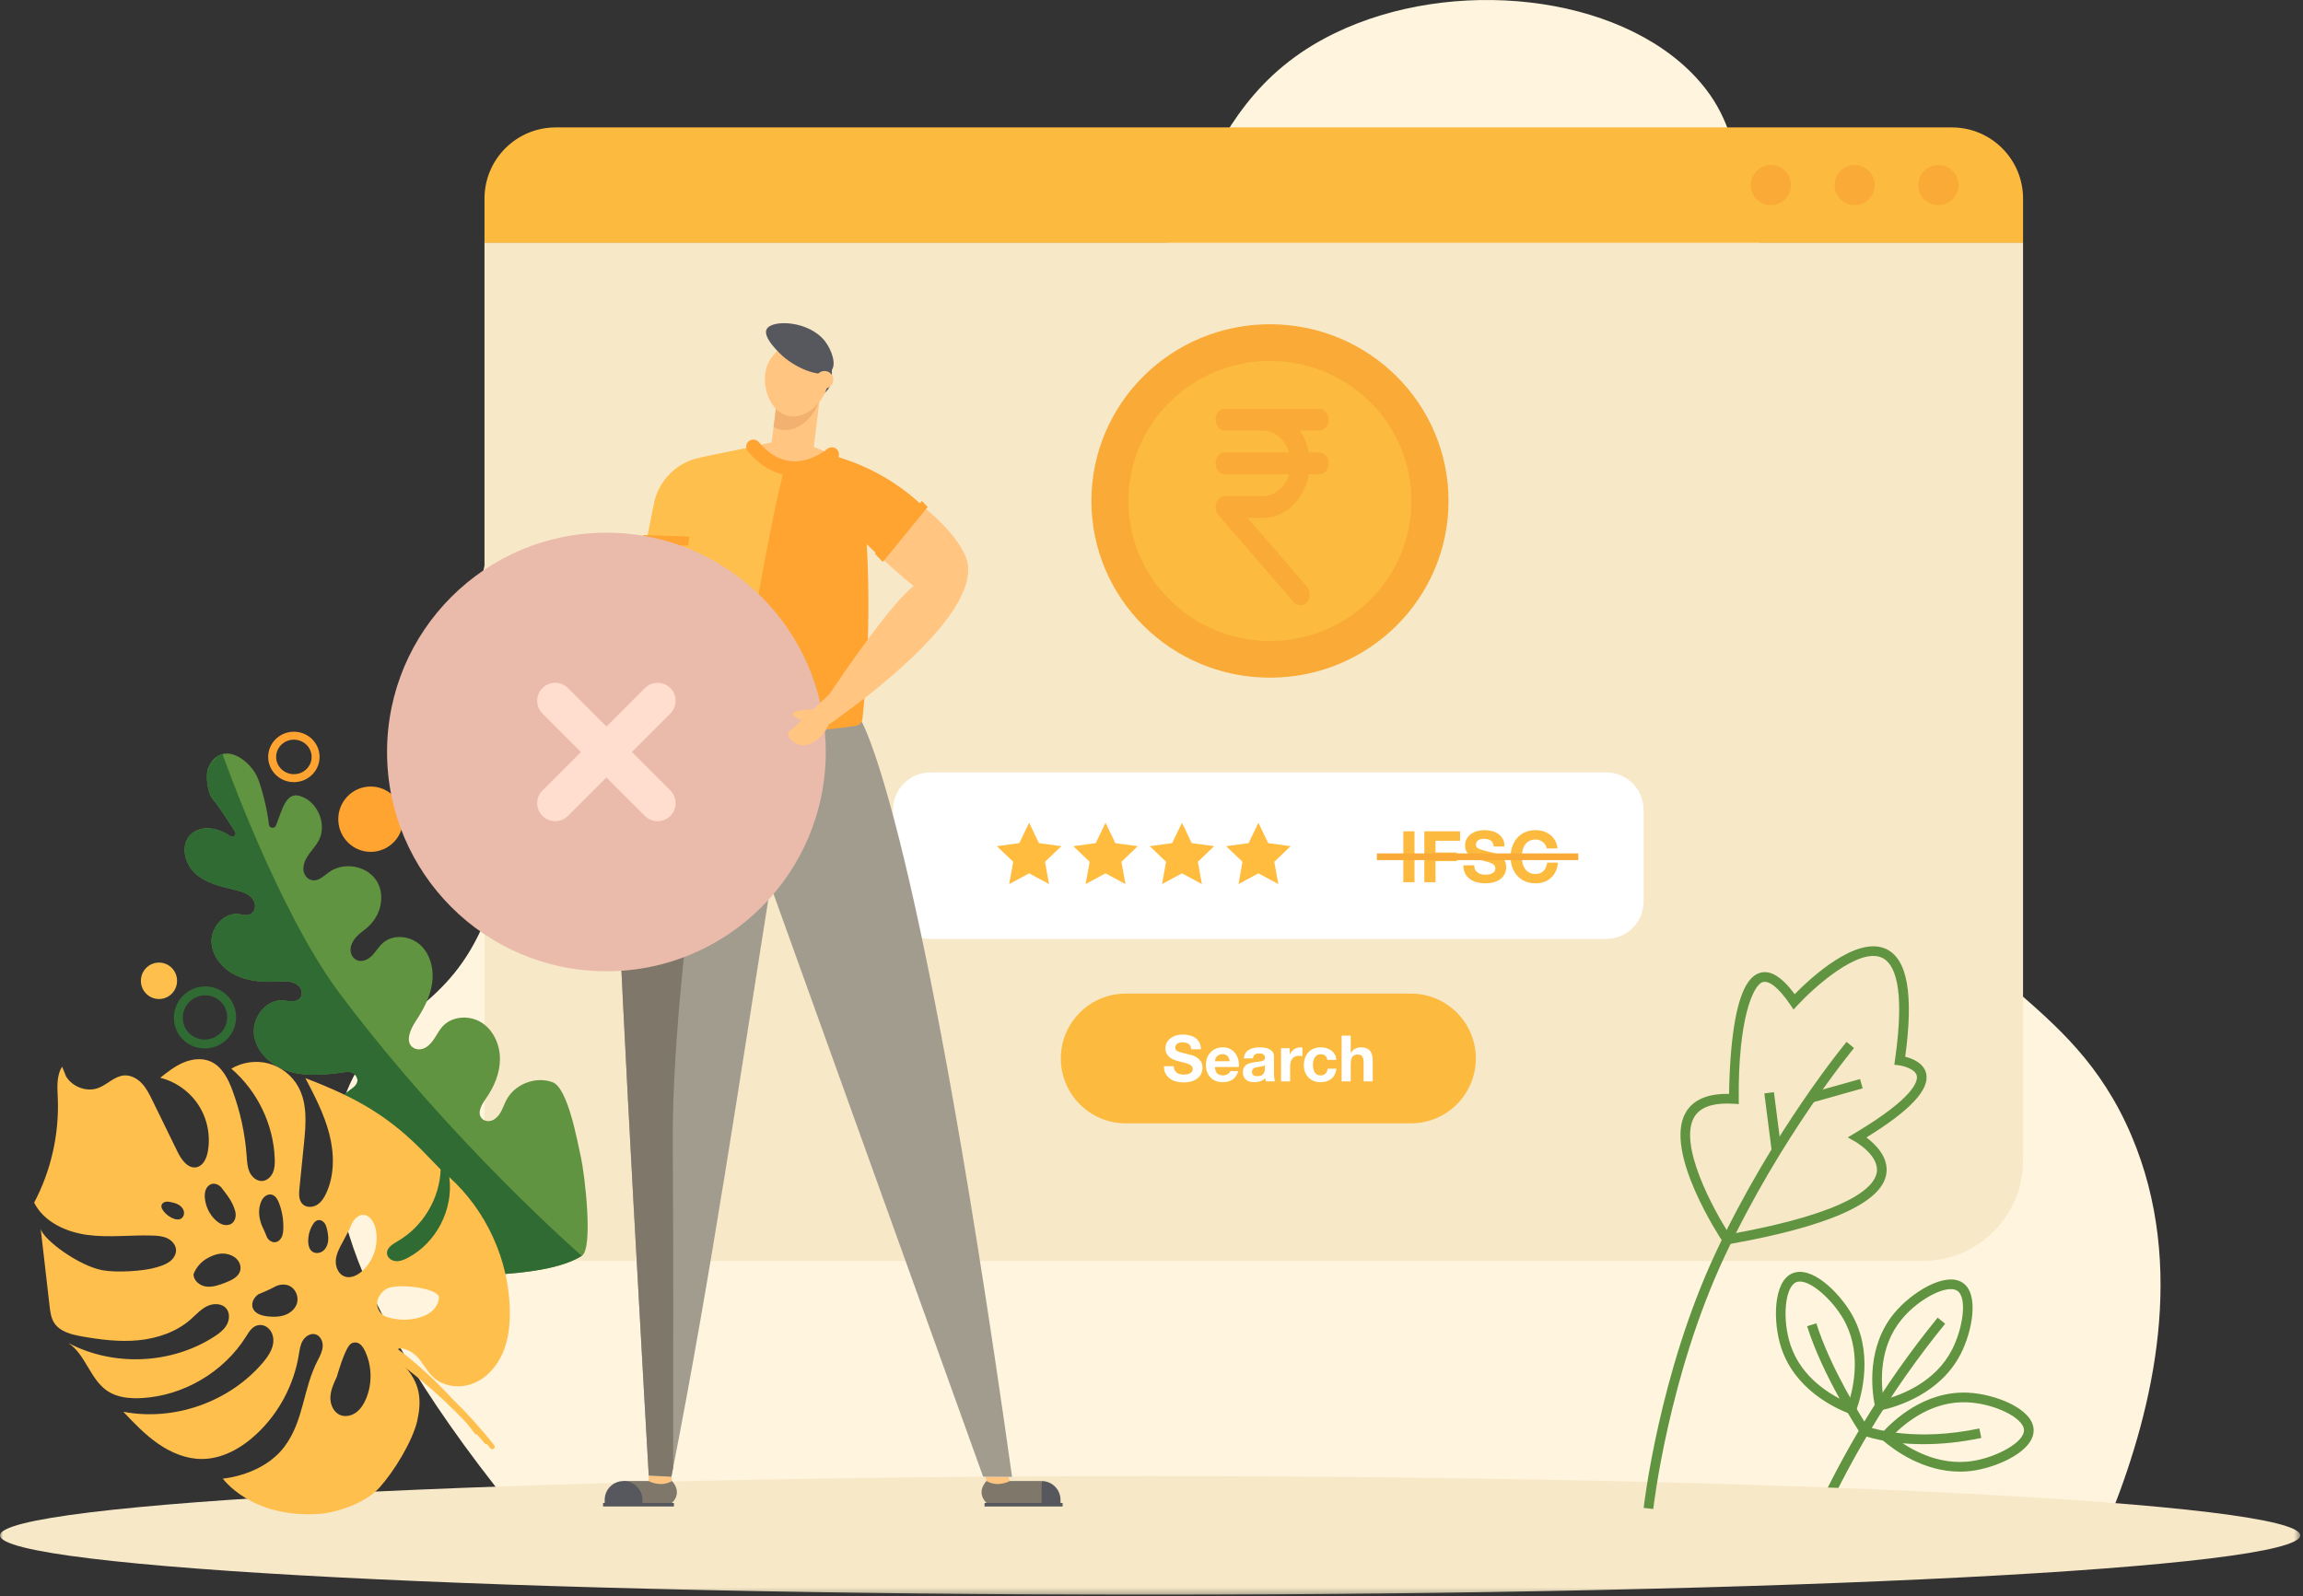 <svg xmlns="http://www.w3.org/2000/svg" xmlns:xlink="http://www.w3.org/1999/xlink" width="388" height="269" viewBox="0 0 388 269">
    <rect x="0" y="0" width="388" height="269" fill="#333333" stroke="none"/>
    <defs>
        <path id="prefix__a" d="M0 268.739L387.532 268.739 387.532 0 0 0z"/>
    </defs>
    <g fill="none" fill-rule="evenodd">
        <path fill="#FFF4DD" d="M86.387 254.193c-31.79-39.4-32.708-59.996-27.415-71.556 5.307-11.588 15.732-11.641 22.304-26.485 8.362-18.885-3.78-29.49-.93-53.435 2.444-20.524 15.457-47.104 36.243-54.828 24.818-9.221 40.16 16.073 64.122 6.97 23.388-8.885 17.42-36.265 44.142-49.253 19.693-9.572 47.724-6.75 60.87 7.435 9.741 10.51 5.037 20.497 14.868 35.777 12.574 19.544 30.514 12.733 37.636 26.485 10.37 20.022-21.123 39.328-14.404 68.769 4.981 21.825 24.954 22.885 35.314 47.393 9.31 22.028 3.583 45.79-3.253 63.193l-269.497-.465"/>
        <path fill="#619440" d="M328.664 217.244c-2.167 0-5.902 2.203-8.3 5.122-3.81 4.638-3.514 10.52-3.027 13.524 3.023-.792 8.708-2.959 11.524-8.426 1.814-3.519 2.63-8.73.922-9.923-.29-.202-.67-.297-1.12-.297zm-12.606 20.613l-.166-.81c-.582-2.84-1.433-10.059 3.213-15.715 2.886-3.513 8.7-7.163 11.61-5.128 2.775 1.94 1.548 8.22-.405 12.007-3.415 6.627-10.54 8.83-13.444 9.468l-.808.178zM303.236 215.966c-.226 0-.435.037-.625.116-1.896.792-2.393 6.209-.968 10.538 1.877 5.7 7 8.602 9.799 9.8.95-2.979 2.163-8.941-.943-14.245-1.804-3.079-5.202-6.209-7.263-6.209zm9.183 22.588l-.773-.294c-2.71-1.03-9.262-4.178-11.551-11.13-1.421-4.318-1.391-11.183 1.889-12.551 3.262-1.36 7.85 3.236 9.92 6.773 3.767 6.429 1.812 13.628.797 16.424l-.282.778zM318.841 241.975c2.442 1.952 7.577 5.222 13.641 4.21 3.905-.647 8.572-3.107 8.51-5.19-.063-2.052-4.944-4.454-9.497-4.67-6-.291-10.534 3.465-12.654 5.65m11.352 6.028c-6.172 0-11.087-3.62-13.069-5.338l-.626-.541.551-.617c1.933-2.163 7.213-7.152 14.523-6.81 4.541.216 10.941 2.699 11.048 6.25.106 3.535-5.827 6.175-9.87 6.846-.873.145-1.727.21-2.557.21"/>
        <path fill="#619440" d="M307.6 255.118l-1.475-.69c2.283-4.876 4.846-9.685 7.619-14.292 3.787-6.294 8.062-12.378 12.705-18.082l1.264 1.028c-4.595 5.645-8.825 11.666-12.573 17.893-2.744 4.561-5.28 9.32-7.54 14.143"/>
        <path fill="#619440" d="M324.074 243.376c-6.331 0-10.042-1.427-10.261-1.513l-.238-.094-.141-.214c-.258-.39-6.342-9.63-8.98-18.062l1.556-.485c2.347 7.5 7.682 15.943 8.636 17.422 1.342.451 8.349 2.505 18.825.301l.335 1.595c-3.695.777-6.964 1.05-9.732 1.05"/>
        <path fill="#F7E8C8" d="M323.918 212.5H98.543c-9.343 0-16.917-7.575-16.917-16.919V40.842h259.21v154.74c0 9.343-7.575 16.917-16.918 16.917"/>
        <path fill="#FCBA3F" d="M189.656 189.306h48.053c6.037 0 10.931-4.895 10.931-10.932 0-6.037-4.894-10.931-10.93-10.931h-48.054c-6.037 0-10.932 4.894-10.932 10.93 0 6.038 4.895 10.933 10.932 10.933"/>
        <path fill="#FFF" d="M156.767 158.238H270.6c3.483 0 6.307-2.825 6.307-6.31v-15.453c0-3.484-2.824-6.308-6.307-6.308H156.767c-3.484 0-6.308 2.823-6.308 6.308v15.454c0 3.484 2.824 6.309 6.308 6.309"/>
        <mask id="prefix__b" fill="#fff">
            <use xlink:href="#prefix__a"/>
        </mask>
        <path fill="#FCBA3F" d="M236.428 148.667L238.312 148.667 238.312 140.099 236.428 140.099zM245.992 140.099L245.992 141.683 241.852 141.683 241.852 143.663 245.44 143.663 245.44 145.127 241.852 145.127 241.852 148.667 239.968 148.667 239.968 140.099zM248.524 146.555c.103.2.242.362.413.486.172.124.374.216.606.277.232.059.472.09.72.09.168 0 .349-.014.54-.042.192-.03.373-.082.54-.163.169-.08.309-.19.42-.33.112-.14.168-.318.168-.534 0-.231-.074-.42-.222-.563-.148-.145-.341-.265-.582-.361-.24-.095-.512-.18-.816-.252-.304-.072-.612-.152-.924-.24-.32-.08-.631-.178-.935-.294-.304-.116-.577-.265-.816-.45-.24-.184-.434-.414-.582-.69-.149-.276-.222-.61-.222-1.001 0-.441.094-.823.281-1.147.189-.324.435-.594.738-.81.304-.215.649-.375 1.032-.48.385-.103.768-.156 1.153-.156.447 0 .877.05 1.29.15.412.1.778.262 1.097.487.32.223.575.509.762.857.189.349.282.77.282 1.267h-1.824c-.016-.256-.07-.47-.161-.637-.093-.168-.214-.3-.367-.396-.151-.095-.326-.164-.522-.204-.195-.04-.41-.06-.641-.06-.153 0-.304.016-.457.049-.151.032-.29.087-.413.168-.124.08-.226.179-.306.299-.08.12-.12.273-.12.456 0 .168.031.304.095.409.064.103.19.2.379.288.188.088.447.175.78.263.332.088.766.2 1.302.336.16.032.382.09.666.174.284.084.566.219.846.402.28.184.522.43.726.739.204.307.306.7.306 1.18 0 .393-.077.757-.228 1.093-.153.336-.379.626-.678.87-.3.244-.672.435-1.117.57-.444.136-.958.205-1.542.205-.471 0-.93-.06-1.374-.175-.444-.115-.835-.298-1.175-.546-.34-.247-.61-.563-.81-.947-.2-.385-.296-.841-.288-1.368h1.823c0 .288.053.532.157.73M260.368 142.385c-.112-.18-.252-.338-.42-.474-.168-.135-.358-.242-.57-.318-.212-.076-.434-.114-.666-.114-.425 0-.784.083-1.08.246-.296.164-.536.385-.72.66-.184.276-.318.59-.402.942-.084.352-.126.716-.126 1.092 0 .361.042.71.126 1.05.084.341.218.646.402.918.184.272.424.49.72.654.296.164.655.246 1.08.246.576 0 1.026-.175 1.35-.528.324-.352.522-.815.594-1.392h1.824c-.048.537-.173 1.02-.372 1.453-.2.431-.464.799-.792 1.103-.328.305-.712.536-1.152.696-.44.161-.924.241-1.452.241-.657 0-1.246-.115-1.77-.343-.524-.228-.966-.541-1.326-.942-.36-.4-.636-.87-.828-1.41-.192-.54-.288-1.122-.288-1.746 0-.639.096-1.234.288-1.782.192-.548.468-1.025.828-1.434.36-.408.802-.727 1.326-.96.524-.232 1.113-.348 1.77-.348.472 0 .918.068 1.338.204.42.137.796.335 1.128.595.332.259.606.582.822.965.216.384.352.825.408 1.32h-1.824c-.032-.216-.104-.413-.216-.594" mask="url(#prefix__b)"/>
        <path fill="#FAAA36" d="M231.975 144.948L265.903 144.948 265.903 143.817 231.975 143.817z" mask="url(#prefix__b)"/>
        <path fill="#FFBC3F" d="M199.133 138.652L200.787 142.088 204.565 142.599 201.809 145.233 202.49 148.985 199.133 147.177 195.776 148.985 196.457 145.233 193.701 142.599 197.479 142.088zM173.381 138.652L175.035 142.088 178.813 142.599 176.057 145.233 176.738 148.985 173.381 147.177 170.024 148.985 170.705 145.233 167.949 142.599 171.727 142.088zM186.257 138.652L187.911 142.088 191.689 142.599 188.933 145.233 189.614 148.985 186.257 147.177 182.9 148.985 183.581 145.233 180.825 142.599 184.603 142.088zM212.01 138.652L213.664 142.088 217.442 142.599 214.686 145.233 215.367 148.985 212.01 147.177 208.653 148.985 209.334 145.233 206.578 142.599 210.356 142.088z" mask="url(#prefix__b)"/>
        <path fill="#FCBA3F" d="M328.844 21.474H93.619c-6.624 0-11.993 5.369-11.993 11.992v7.443h259.21v-7.443c0-6.623-5.368-11.992-11.992-11.992" mask="url(#prefix__b)"/>
        <path fill="#FAAA36" d="M329.956 31.19c0-1.865-1.512-3.377-3.378-3.377s-3.379 1.512-3.379 3.378 1.513 3.379 3.38 3.379c1.865 0 3.377-1.513 3.377-3.38M315.844 31.19c0-1.865-1.513-3.377-3.378-3.377-1.867 0-3.38 1.512-3.38 3.378s1.513 3.379 3.38 3.379c1.865 0 3.378-1.513 3.378-3.38M301.731 31.19c0-1.865-1.512-3.377-3.378-3.377-1.867 0-3.379 1.512-3.379 3.378s1.512 3.379 3.379 3.379c1.865 0 3.378-1.513 3.378-3.38M183.878 84.408c-.008 16.446 13.453 29.786 30.066 29.795 16.613.01 30.087-13.318 30.096-29.765.008-16.447-13.453-29.787-30.066-29.796-16.613-.007-30.087 13.32-30.096 29.766" mask="url(#prefix__b)"/>
        <path fill="#FAAA36" d="M188.695 84.41c-.007 13.813 11.298 25.018 25.251 25.024 13.953.007 25.27-11.185 25.277-24.999.008-13.813-11.298-25.016-25.25-25.024-13.954-.007-25.27 11.186-25.278 25" mask="url(#prefix__b)"/>
        <path fill="#FCBA3F" d="M190.115 84.411c-.006 13.037 10.664 23.61 23.832 23.617 13.17.007 23.85-10.556 23.856-23.594.007-13.036-10.663-23.61-23.832-23.617-13.168-.007-23.849 10.557-23.856 23.594" mask="url(#prefix__b)"/>
        <path fill="#FAAA36" d="M222.249 72.56c.876 0 1.587-.825 1.587-1.842 0-1.016-.711-1.842-1.587-1.842H206.38c-.876 0-1.587.826-1.587 1.842 0 1.017.711 1.842 1.587 1.842h6.348c2.066 0 3.812 1.543 4.468 3.683H206.38c-.876 0-1.587.824-1.587 1.84 0 1.017.711 1.842 1.587 1.842h10.816c-.656 2.14-2.402 3.683-4.468 3.683h-6.348c-.206 0-.412.048-.606.14-.387.187-.698.544-.86.998-.162.449-.162.957 0 1.407.08.227.197.43.346.599l12.692 14.728c.311.36.717.54 1.123.54s.813-.18 1.124-.537c.619-.718.619-1.885 0-2.604l-9.988-11.59h2.517c3.834 0 7.036-3.166 7.772-7.364h1.749c.876 0 1.587-.825 1.587-1.842 0-1.016-.711-1.84-1.587-1.84H220.5c-.238-1.37-.765-2.608-1.466-3.683h3.215z" mask="url(#prefix__b)"/>
        <path fill="#F7E8C8" d="M387.532 258.748c0-5.518-86.752-9.99-193.766-9.99S0 253.23 0 258.748s86.752 9.991 193.766 9.991 193.766-4.473 193.766-9.99" mask="url(#prefix__b)"/>
        <path fill="#619440" d="M97.873 195.031c-.61-2.7-2.186-11.698-4.784-12.655-2.833-1.042-6.336.297-7.752 2.963-.61 1.15-.88 2.512-2.053 3.286-.655.431-1.555.438-2.095-.13-.882-.929-.045-2.344.673-3.363 1.376-1.953 2.357-4.258 2.367-6.649.011-2.388-1.065-4.85-3.074-6.144-2.01-1.292-4.949-1.144-6.57.612-1.014 1.097-1.442 2.651-2.767 3.51-.688.446-1.59.536-2.257.057-1.344-.965-.437-3.043.475-4.418 1.287-1.941 2.418-4.053 2.756-6.358.34-2.306-.228-4.843-1.92-6.442-1.693-1.602-4.606-1.94-6.355-.401-.7.615-1.167 1.456-1.82 2.121-.785.8-2.052 1.351-3.01.502-.666-.587-.776-1.57-.446-2.394.457-1.142 1.38-1.831 2.294-2.534 1.442-1.11 2.438-2.737 2.65-4.542.636-5.398-5.337-7.477-8.704-5.108-.945.666-1.89 1.681-3.046 1.356-.912-.258-1.412-1.218-1.312-2.16.198-1.861 1.737-2.94 2.556-4.452 1.496-2.766-.184-6.72-3.214-7.564-2.318-.647-2.92 2.356-3.968 4.983-.242.603-1.129.476-1.198-.172-.27-2.572-1.12-5.784-1.773-7.555-1.195-3.251-6.058-6.819-8.382-2.14-.623 1.254-.149 4.48.653 5.374 1.135 1.263 3.836 5.605 3.836 5.605.254.495-.31 1.016-.78.714-1.064-.685-2.207-1.224-3.52-1.343-.602-.054-1.217.005-1.787.202-3.4 1.172-2.873 5.357-.7 7.362 1.805 1.667 4.332 2.239 6.722 2.808 1.24.294 2.58.67 3.195 1.876.35.681.266 1.552-.32 2.048-.675.572-1.447.251-2.19.159-2.433-.311-4.643 2.11-4.62 4.563.023 2.45 1.82 4.632 4.022 5.71 2.202 1.077 4.743 1.225 7.192 1.1 1.208-.06 2.51-.163 3.463.73.563.529.732 1.415.26 2.025-.673.87-1.927.48-2.977.422-2.916-.162-5.232 3.083-4.772 5.966.46 2.883 3.002 5.096 5.787 5.97 3.14.982 6.553.565 9.777.112.76-.106 1.538.304 1.772 1.034.326 1.01-.597 1.589-1.318 2.113-2.785 2.019-3.874 6.07-2.476 9.216 1.398 3.143 5.135 5.048 8.501 4.334 2.138-.454 4.087-1.83 6.405-1.133 1.147.345 1.973 1.442 1.753 2.62-.276 1.487-1.943 1.91-3.19 2.607-3.459 1.93-4.04 7.15-1.768 10.394 2.273 3.244 9.572 3.347 13.526 3.096 3.953-.25 12.204-.597 16.427-3.286 1.99-1.266.466-13.906-.144-16.607" mask="url(#prefix__b)"/>
        <path fill="#306B34" d="M35.144 129.24c-.623 1.254-.149 4.48.653 5.374 1.135 1.263 3.836 5.605 3.836 5.605.254.495-.31 1.016-.78.714-1.064-.685-2.207-1.224-3.52-1.343-.602-.054-1.217.005-1.787.202-3.4 1.172-2.873 5.357-.7 7.362 1.805 1.667 4.332 2.239 6.722 2.808 1.24.294 2.58.67 3.195 1.876.35.681.266 1.552-.32 2.048-.675.572-1.447.251-2.19.159-2.433-.311-4.643 2.11-4.62 4.563.023 2.45 1.82 4.632 4.022 5.71 2.202 1.077 4.743 1.225 7.192 1.1 1.208-.06 2.51-.163 3.463.73.563.529.732 1.415.26 2.025-.673.87-1.927.48-2.977.42-2.916-.16-5.232 3.085-4.772 5.969.46 2.882 3.002 5.095 5.787 5.968 3.14.983 6.553.566 9.777.113.76-.106 1.538.304 1.772 1.034.326 1.01-.597 1.589-1.318 2.113-2.785 2.019-3.874 6.07-2.476 9.216 1.398 3.143 5.135 5.048 8.501 4.334 2.138-.454 4.087-1.83 6.405-1.133 1.147.345 1.973 1.442 1.753 2.62-.276 1.487-1.943 1.91-3.19 2.607-3.459 1.93-7.009 9.322-4.736 12.567 2.273 3.244 12.54 1.174 16.494.923 3.69-.234 11.12-.55 15.528-2.776.316-.16.9-.51.9-.51s-21.833-18.97-40.715-44.12c-10.489-13.969-19.815-40.44-19.815-40.44s-.368.08-.795.382c-.734.52-1.426 1.534-1.549 1.78" mask="url(#prefix__b)"/>
        <path fill="#FFBF4D" d="M55.662 235.472c.041-1.215.567-2.354 1.084-3.454 0 0 1.276-4.597 2.27-5.483.407-.363 1.04-.392 1.502-.104.463.288.755.782.987 1.275 1.173 2.495 1.232 5.488.16 8.026-.37.877-.887 1.72-1.652 2.286-.766.565-1.813.81-2.693.45-1.126-.46-1.699-1.782-1.658-2.996m-7.67-13.857c-.912.325-1.907.329-2.869.229-1.019-.105-2.188-.454-2.54-1.415-.314-.854.216-1.833.977-2.331 0 0 1.927-.78 2.517-1.138.908-.553 2.102-.702 2.977-.097.875.604 1.285 1.805.962 2.818-.292.922-1.113 1.609-2.024 1.934m-18.846-16.286c-.597-.25-1.13-.651-1.537-1.154l-.195-.284c-.195-.245-.29-.591-.167-.88.115-.268.4-.436.688-.486.29-.05.585 0 .872.06.462.098.927.224 1.33.47.402.248.741.632.841 1.094.101.462-.08.996-.49 1.229-.405.229-.915.13-1.342-.05m7.128.246c-1.017-.971-1.659-2.327-1.764-3.73-.035-.47-.01-.953.171-1.388.181-.433.538-.813.993-.932.567-.15 1.177.13 1.581.554 0 0 1.194 1.517 1.552 2.144.397.698.56 1.058.798 1.825.237.768.071 1.723-.6 2.165-.422.279-.975.308-1.459.16-.484-.145-.906-.45-1.272-.798m27.557 12.968l.04-.07c.286-.501.696-.93 1.182-1.241 1.671-1.071 8.977-.183 8.903 1.46-.04.874-.52 1.69-1.182 2.264-.662.574-1.49.924-2.338 1.146-1.716.448-3.558.384-5.246-.156-1.41-.452-2.08-2.11-1.359-3.403m-2.842-4.312c-.789.696-1.876 1.237-2.876.907-1.06-.352-1.614-1.591-1.542-2.706.072-1.115.624-2.136 1.163-3.114l1.178-2.228c.21-.54.425-1.087.784-1.541.358-.454.89-.808 1.467-.814 1.08-.012 1.806 1.118 2.076 2.163.673 2.605-.232 5.554-2.25 7.333m-6.263-8.038c.22.329.32.722.402 1.11.134.625.232 1.268.148 1.9-.085.634-.374 1.263-.889 1.64-.516.377-1.276.445-1.789.065-.503-.373-.663-1.057-.675-1.683-.017-.875.186-1.753.586-2.531l.243-.397c.197-.375.572-.681.995-.687.397-.006.76.253.98.583m-7.719-3.452c.536 1.389.784 2.888.724 4.376-.019.477-.072.964-.286 1.392-.213.427-.614.786-1.089.835-.549.057-1.07-.314-1.357-.785 0 0-.428-1.087-.606-1.433-.669-1.295-.97-2.812-.549-4.207.132-.44.332-.872.662-1.191.33-.318.811-.508 1.258-.403.638.148 1.007.805 1.243 1.416m-7.067 9.495c.452.496.692 1.205.537 1.857-.266 1.113-1.48 1.676-2.55 2.08-1.022.389-2.097.783-3.182.646-1.084-.138-2.162-1-2.138-2.094 0 0 .522-1.573 2.067-2.522 1.064-.652 2.29-1.124 3.515-.885.66.127 1.3.423 1.751.918m13.898 42.89c2.732-.19 7.682-1.744 10.12-4.457 2.39-2.66 5.603-7.842 6.362-11.336.72-3.311.434-5.876-1.598-8.43-.2-.251-.43-.482-.67-.696-.642-.571-1.992-1.88-1.567-2.45.85-1.138 2.832-.126 3.812.905.98 1.03 1.593 2.374 2.62 3.359 1.773 1.697 4.603 2.016 6.876 1.092 2.273-.926 3.993-2.936 4.945-5.198.953-2.261 1.203-4.762 1.151-7.215-.182-8.412-3.962-16.685-10.202-22.328.763 5.399-2.193 11.123-7.035 13.627-.619.32-1.297.597-1.99.536-.694-.061-1.393-.561-1.463-1.254-.099-.97.935-1.611 1.78-2.096 4.256-2.452 7.1-7.191 7.26-12.101l-2.319-2.381c-6.275-6.618-11.955-9.752-20.47-13.014 1.57 3.01 3.155 6.054 4.011 9.34.855 3.288.93 6.888-.469 9.983-.357.79-.834 1.569-1.572 2.026-.738.457-1.787.502-2.419-.092-.692-.654-.648-1.747-.552-2.695l.762-7.541c.327-3.228.611-6.685-.943-9.535-1.043-1.914-2.889-3.373-4.992-3.946-2.104-.573-4.435-.252-6.305.868 4.381 3.75 7.1 9.379 7.313 15.143.03.795.01 1.618-.303 2.35-.31.735-.973 1.366-1.767 1.43-.928.077-1.77-.638-2.16-1.483-.39-.844-.43-1.801-.498-2.73-.273-3.77-1.082-7.5-2.395-11.044-.73-1.97-1.772-4.044-3.698-4.883-1.433-.624-3.118-.425-4.557.184-1.44.609-2.684 1.593-3.909 2.564 2.64.66 5.004 2.359 6.474 4.648 1.47 2.289 2.03 5.145 1.533 7.82-.206 1.114-.759 2.356-1.864 2.604-1.462.327-2.575-1.256-3.233-2.603l-4.22-8.632c-.498-1.017-1.006-2.051-1.779-2.878-.773-.827-1.865-1.432-2.994-1.351-1.599.114-2.793 1.499-4.284 2.088-1.969.777-4.403-.124-5.495-1.915l-.67-1.648c-.983 1.525-.803 3.487-.729 5.3.248 6.085-1.14 12.227-3.984 17.613 1.645 3.257 5.381 4.96 8.998 5.443 3.617.48 7.29-.015 10.936.1.857.028 1.737.096 2.511.465.773.37 1.425 1.108 1.46 1.965.03.792-.47 1.528-1.113 1.992-.642.463-1.415.702-2.172.934-2.213.677-6.863.922-9.137.487-3.987-.765-9.81-5.051-10.374-6.936l1.488 12.944c.113.986.24 2.01.771 2.849.946 1.49 2.864 1.973 4.602 2.284 3.156.564 6.373.973 9.564.667 3.192-.307 6.382-1.38 8.8-3.486.898-.783 1.7-1.714 2.767-2.246s2.534-.533 3.284.395c.613.758.537 1.905.054 2.753-.484.847-1.296 1.452-2.115 1.98-7.23 4.666-16.999 5.08-24.598 1.043 2.95 1.926 3.695 6.154 6.624 8.11 1.653 1.106 3.751 1.3 5.736 1.195 7.074-.38 13.86-4.376 17.62-10.38.542-.867 1.118-1.851 2.24-1.935 1.116-.084 2.04.796 2.278 1.89.364 1.67-.614 3.174-1.667 4.418-5.632 6.66-14.973 9.959-23.538 8.31 1.826 1.92 3.67 3.856 5.845 5.37 2.176 1.512 4.736 2.593 7.386 2.59 3.461-.002 6.695-1.845 9.222-4.21 3.73-3.488 6.267-8.227 7.104-13.264.142-.853.245-1.741.687-2.484.44-.743 1.337-1.301 2.163-1.046.796.247 1.228 1.162 1.192 1.995-.036.833-.43 1.602-.816 2.34-2.548 4.879-2.329 10.2-5.638 14.598-3.66 4.865-10.373 5.376-10.373 5.376s4.8 6.748 16.295 5.946" mask="url(#prefix__b)"/>
        <path fill="#FFBF4D" d="M82.628 244.08c-.19-.244-.395-.478-.589-.719-.126.028-.263.001-.37-.129-.426-.503-.866-.99-1.302-1.484-.125.03-.26 0-.364-.14-.44-.595-.9-1.175-1.36-1.755-4.847-5.166-10.299-9.704-16.293-13.522-.444-.283.024-.953.468-.67.178.112.352.231.528.346.054-.06.12-.11.198-.132-.307-.206-.61-.418-.92-.62-.442-.287.025-.958.467-.67 4.833 3.141 9.207 6.875 13.072 11.108 2.527 2.453 4.901 5.072 7.09 7.86.324.412-.299.942-.625.526" mask="url(#prefix__b)"/>
        <path fill="#306B34" d="M30.826 171.041c-.126.987.14 1.96.75 2.74 1.262 1.61 3.615 1.88 5.248.604.805-.626 1.296-1.507 1.423-2.497.125-.988-.141-1.96-.751-2.74-1.261-1.61-3.615-1.88-5.247-.603l-.044.034c-.766.618-1.255 1.49-1.38 2.462m6.924 4.526c-2.284 1.787-5.584 1.401-7.355-.86-.86-1.098-1.235-2.467-1.058-3.855.177-1.386.88-2.63 1.988-3.49 2.284-1.788 5.583-1.402 7.355.861.859 1.097 1.234 2.465 1.058 3.854-.174 1.36-.857 2.58-1.928 3.443l-.06.047" mask="url(#prefix__b)"/>
        <path fill="#FFA331" d="M49.458 124.65c-.801.016-1.547.333-2.102.896-.551.558-.846 1.293-.832 2.066.03 1.604 1.412 2.887 3.043 2.855.802-.013 1.548-.331 2.102-.893.552-.56.847-1.293.832-2.067-.03-1.586-1.364-2.856-2.987-2.856h-.056zm-4.273 2.987c-.021-1.137.41-2.215 1.217-3.032.802-.813 1.879-1.273 3.033-1.294l.079-.001c2.35 0 4.284 1.857 4.327 4.172.02 1.138-.411 2.214-1.217 3.032-.802.814-1.88 1.273-3.033 1.294h-.08c-2.35 0-4.283-1.855-4.326-4.171zM56.991 138.152c.055 3.04 2.546 5.46 5.564 5.404 3.018-.054 5.42-2.564 5.365-5.604-.055-3.04-2.546-5.46-5.564-5.404-3.018.054-5.42 2.564-5.365 5.604" mask="url(#prefix__b)"/>
        <path fill="#FFBF4D" d="M23.737 165.343c.03 1.695 1.42 3.045 3.103 3.015 1.683-.032 3.022-1.431 2.992-3.126-.03-1.696-1.42-3.045-3.103-3.015-1.683.031-3.023 1.431-2.992 3.126" mask="url(#prefix__b)"/>
        <path fill="#F2B170" d="M122.653 79.019c-5.19-.34-9.992 2.745-11.843 7.605-2.27 5.964-4.995 13.59-5.5 17.082 0 0-11.886 11.595-16.73 16.188l2.576 2.229s16.178-10.52 21.109-15.144c4.93-4.625 10.388-27.96 10.388-27.96" mask="url(#prefix__b)"/>
        <path fill="#FFC581" d="M169.881 248.88L170.118 249.586 168.522 251.253 166.83 250.51 166.206 249.586 166.024 248.857zM113.111 248.855L113.207 249.586 112.437 250.854 110.172 250.641 109.496 250.226 109.295 249.586 109.301 248.658z" mask="url(#prefix__b)"/>
        <path fill="#47B27C" d="M134.907 127.791c-.571-.085-.903-1.484-.687-2.608.323-1.695 1.837-2.598 2.093-2.746.228.461.585 1.367.425 2.496-.202 1.43-1.196 2.953-1.831 2.858" mask="url(#prefix__b)"/>
        <path fill="#47B27C" d="M134.84 127.001c.157.556-.98 1.435-2.094 1.703-1.677.403-3.124-.604-3.364-.776.326-.398 1.003-1.096 2.097-1.416 1.386-.406 3.184-.128 3.36.49" mask="url(#prefix__b)"/>
        <path fill="#47B27C" d="M134.066 126.32c-.35.459-1.736.074-2.617-.657-1.326-1.102-1.386-2.864-1.392-3.16.513.023 1.478.148 2.39.833 1.154.868 2.008 2.473 1.62 2.984" mask="url(#prefix__b)"/>
        <path fill="#57575E" d="M136.751 67.014c1.879 0 3.403-1.523 3.403-3.402v-2.007h-3.403v5.409z" mask="url(#prefix__b)"/>
        <path fill="#A29C8F" d="M144.608 120.59s9.61 12.31 25.898 128.29l-4.87-.025-38.365-106.694v-21.57h17.337z" mask="url(#prefix__b)"/>
        <path fill="#A29C8F" d="M115.634 113.983s-11.6 9.124-11.544 33.62c.024 10.972 5.21 101.055 5.21 101.055l3.81.197c6.758-34.297 11.647-68.004 17.229-102.887.798-.114 4.89-.412 5.6-1.246 1.555-1.828.037-5.014.07-6.417.132-5.61.167-18.44-.197-23.168-4.49.372-15.961-.742-20.178-1.154" mask="url(#prefix__b)"/>
        <path fill="#7F786A" d="M109.3 248.657s-5.186-90.083-5.21-101.055c-.056-24.496 11.544-33.62 11.544-33.62.979.115 1.977.222 2.99.322l2.73 1.741s-8.206 48.003-8.01 76.706c.11 15.95.098 38.071.064 54.582l-.297 1.521-3.81-.197z" mask="url(#prefix__b)"/>
        <path fill="#FFA331" d="M113.682 121.005c-1.59-.388-2.689-1.838-2.62-3.474.346-8.26 1.406-17.644 3.746-27.78 1.033-4.47 2.215-8.662 3.48-12.562l14.96-3.31 11.575 4.532c.841 6.613 1.431 14.087 1.482 22.286.046 7.436-.357 14.276-.996 20.413-.065.624-.543 1.125-1.162 1.22-3.979.612-8.72 1.03-14.054.882-6.35-.176-11.893-1.103-16.41-2.207" mask="url(#prefix__b)"/>
        <path fill="#FFBF4D" d="M112.346 120.666c-.81-.212-1.362-.954-1.334-1.79.284-8.583 1.329-18.436 3.797-29.125 1.032-4.47 1.82-8.732 3.084-12.633 3.198-.708 6.789-1.345 9.986-2.052 1.046.165 2.557.587 3.397 1.82 1.106 1.622.472 3.801.28 4.503-1.077 3.968-3.97 19.56-7.912 41.375-4.287-.476-8.084-1.254-11.298-2.098" mask="url(#prefix__b)"/>
        <path fill="#FFBF4D" d="M117.893 77.118c-3.91.805-6.959 3.875-7.736 7.791l-1.246 6.277 8.03.253.952-14.32z" mask="url(#prefix__b)"/>
        <path fill="#FFA331" d="M116.152 90.43L108.376 90.169 108.376 91.782 115.939 91.948z" mask="url(#prefix__b)"/>
        <path fill="#EABBAB" d="M102.165 89.77c20.41 0 36.956 16.547 36.956 36.957s-16.546 36.955-36.956 36.955c-20.41 0-36.956-16.545-36.956-36.955 0-20.41 16.546-36.956 36.956-36.956" mask="url(#prefix__b)"/>
        <path fill="#FFDDCF" d="M106.46 126.727l6.478-6.478c1.186-1.186 1.186-3.11 0-4.295-1.186-1.187-3.11-1.187-4.296 0l-6.477 6.477-6.478-6.477c-1.186-1.187-3.109-1.187-4.295 0-1.186 1.186-1.186 3.109 0 4.295l6.477 6.478-6.477 6.478c-1.186 1.185-1.186 3.109 0 4.294 1.186 1.187 3.109 1.187 4.295 0l6.478-6.476 6.477 6.476c1.186 1.187 3.11 1.187 4.296 0 1.186-1.185 1.186-3.11 0-4.294l-6.478-6.478z" mask="url(#prefix__b)"/>
        <path fill="#FFC581" d="M138.171 66.576L136.834 77.647 129.704 76.804 131.205 65.206z" mask="url(#prefix__b)"/>
        <path fill="#F2B170" d="M131.205 65.206l6.966 1.37-.076.637c-.73 3.014-3.742 5.81-6.61 5.19-.414-.09-.798-.247-1.153-.456l.873-6.74z" mask="url(#prefix__b)"/>
        <path fill="#FFC581" d="M132.047 58.342c-.257.149-2.218 1.322-2.915 3.627-.926 3.06.573 7.459 3.692 8.135 2.984.645 6.124-2.406 6.688-5.555.5-2.791-.917-6.244-3.442-6.987-1.773-.522-3.491.472-4.023.78" mask="url(#prefix__b)"/>
        <path fill="#57575E" d="M129.16 55.476c-.735 1.409 2.373 4.23 2.68 4.506 2.651 2.37 6.957 3.87 8.212 2.474.921-1.024.073-3.476-1.045-4.93-2.719-3.534-8.983-3.71-9.848-2.05" mask="url(#prefix__b)"/>
        <path fill="#FFC581" d="M140.366 64.273c.15-.802-.375-1.573-1.177-1.726-.801-.151-1.573.376-1.725 1.177-.152.802.375 1.574 1.176 1.726.802.15 1.574-.375 1.726-1.177M126.919 75.278l6.33-1.4 6.896 2.701c-1.344 1.107-3.216 2.05-5.248 2.264-3.074.322-6.097-1.072-7.978-3.565M151.67 90.911c1.465-1.702 2.955-3.433 4.174-5.264 2.968 2.44 5.496 5.157 6.774 7.99 1.236 2.741.067 6.118-2.282 9.576-2.967.031-6.268-.735-9.058-1.832.98-1.104 1.882-2.014 2.642-2.614 0 0-2.446-1.986-5.346-4.646 1.263-1.17 2.286-2.27 3.096-3.21" mask="url(#prefix__b)"/>
        <path fill="#7F786A" d="M113.207 249.586s1.885 1.813 0 3.698h-8.152v-3.698h4.24s1.944 1.138 3.912 0" mask="url(#prefix__b)"/>
        <path fill="#57575E" d="M108.236 253.284h-6.362v-.518c0-1.756 1.424-3.18 3.18-3.18 1.758 0 3.182 1.424 3.182 3.18v.518zM101.601 253.877L113.539 253.877 113.539 253.284 101.601 253.284z" mask="url(#prefix__b)"/>
        <path fill="#7F786A" d="M166.206 249.586s-1.885 1.813 0 3.698h9.63l-.345-3.698h-5.373s-1.944 1.138-3.912 0" mask="url(#prefix__b)"/>
        <path fill="#57575E" d="M165.874 253.877L179.025 253.877 179.025 253.284 165.874 253.284z" mask="url(#prefix__b)"/>
        <path fill="#57575E" d="M175.49 249.586c1.758 0 3.182 1.424 3.182 3.181v.517h-3.181v-3.698z" mask="url(#prefix__b)"/>
        <path fill="#FFA331" d="M148.575 94.121c-3.775-3.463-8.32-8.068-9.241-10.923-1.63-5.048 1.957-6.08 1.957-6.08s7.714 1.771 14.554 8.53c-1.22 1.83-2.71 3.561-4.174 5.263-.81.94-1.834 2.04-3.096 3.21" mask="url(#prefix__b)"/>
        <path fill="#FFA331" d="M156.301 85.435L148.73 94.698 147.377 93.29 155.305 84.423zM133.882 80.156c-.23 0-.462-.008-.698-.026-2.674-.206-5.092-1.578-7.188-4.078-.426-.509-.36-1.269.15-1.696.51-.428 1.268-.36 1.696.15 1.658 1.977 3.51 3.06 5.507 3.222 3.275.259 5.979-2.035 6.006-2.057.502-.434 1.262-.38 1.697.12.435.5.385 1.258-.114 1.695-.132.114-3.102 2.67-7.056 2.67" mask="url(#prefix__b)"/>
        <path fill="#FFC581" d="M143.823 119.072c-.942.707-1.772 1.311-2.443 1.791l-.322.23c-.923.656-1.468 1.02-1.468 1.02l-.226-1.293-.452-2.585s4.638-7.1 9.118-12.892l.312-.404c.416-.531.83-1.051 1.236-1.552.78-.957 1.535-1.838 2.242-2.605 1.785.303 3.638.8 5.518 1.305 1.1.295 2.133.626 3.097.977-3.529 5.267-9.838 10.74-14.594 14.46-.713.558-1.39 1.076-2.018 1.547M137.416 119.533c-3.06.063-3.786.4-3.835.716-.07.434 1.07 1.313 2.26 1.041.832-.19 1.465-.894 1.575-1.757" mask="url(#prefix__b)"/>
        <path fill="#FFC581" d="M141.1 121.064l-1.51 1.05c-.183.479-.559 1.276-1.313 2.007-.358.346-1.874 1.814-3.519 1.405-1.159-.287-2.19-1.458-1.973-2.061.072-.202.277-.323.476-.398l6.48-6.08 1.358 4.077z" mask="url(#prefix__b)"/>
        <path fill="#619440" d="M278.537 254.298l-1.62-.179c.024-.223 2.578-22.637 12.173-43.092 9.581-20.429 21.89-35.303 22.013-35.45l1.252 1.042c-.122.147-12.3 14.87-21.79 35.1-9.48 20.214-12.004 42.357-12.028 42.58" mask="url(#prefix__b)"/>
        <path fill="#619440" d="M298.518 194.159L297.248 184.265 298.865 184.058 300.134 193.953zM305.486 185.75L305.045 184.182 313.371 181.841 313.812 183.409z" mask="url(#prefix__b)"/>
        <path fill="#619440" d="M290.956 185.97c-2.786 0-4.646.779-5.537 2.32-2.654 4.594 3.137 15.376 5.94 19.71 20.679-3.706 24.436-8.094 24.827-10.393.49-2.873-3.62-5.216-3.66-5.24l-1.226-.688 1.206-.722c9.98-5.964 10.616-8.74 10.426-9.655-.241-1.16-2.272-1.677-2.964-1.767l-.82-.106.116-.817c1.798-12.51-.183-16.257-2.162-17.2-3.93-1.872-11.608 5.115-14.235 7.963l-.696.754-.577-.847c-1.89-2.777-3.54-4.116-4.642-3.768-1.615.505-4.132 6.293-4.015 19.674l.008.878-.876-.057c-.386-.026-.757-.04-1.113-.04zm-.365 23.822l-.295-.442c-.415-.62-10.103-15.272-6.288-21.874 1.245-2.153 3.707-3.204 7.302-3.132.016-1.603.1-5.223.513-8.911.783-6.987 2.3-10.742 4.642-11.475 1.772-.554 3.706.619 5.896 3.586 2.503-2.558 10.402-9.997 15.44-7.603 3.564 1.695 4.607 7.633 3.183 18.139 1.152.293 3.16 1.058 3.542 2.885.563 2.686-2.737 6.197-10.083 10.723 1.479 1.1 3.832 3.342 3.35 6.186-.822 4.872-9.798 8.85-26.678 11.825l-.524.093z" mask="url(#prefix__b)"/>
        <path fill="#FFF" d="M197.877 180.334c.094.181.218.326.373.437.155.113.337.195.546.25.209.053.424.081.648.081.15 0 .313-.013.486-.039.172-.025.334-.074.486-.145.15-.072.276-.172.377-.298.101-.125.151-.286.151-.48 0-.208-.065-.378-.198-.507-.135-.13-.309-.238-.525-.324-.216-.086-.46-.162-.734-.227-.273-.065-.55-.138-.832-.217-.287-.072-.569-.16-.843-.264-.273-.105-.518-.24-.734-.406-.215-.165-.39-.372-.524-.62-.132-.249-.198-.55-.198-.9 0-.398.084-.74.252-1.033.17-.292.392-.535.666-.729.273-.194.583-.339.928-.433.346-.092.69-.14 1.036-.14.404 0 .79.046 1.161.136.371.09.7.235.988.437.288.201.517.46.686.772.17.313.254.693.254 1.14h-1.642c-.013-.23-.063-.423-.144-.573-.083-.15-.194-.27-.33-.356-.138-.086-.294-.148-.47-.184-.177-.036-.37-.054-.579-.054-.137 0-.273.014-.41.043-.137.03-.26.08-.373.152-.11.072-.202.162-.274.27-.072.107-.108.244-.108.41 0 .151.027.273.086.367.058.093.17.18.34.26.17.078.404.157.702.236.298.08.69.181 1.172.303.143.03.344.081.6.156.255.076.508.198.76.363.252.165.47.387.654.664.183.277.275.631.275 1.063 0 .353-.068.681-.205.983-.137.302-.34.563-.61.783-.27.22-.604.392-1.004.514s-.862.183-1.388.183c-.424 0-.837-.053-1.236-.157-.4-.104-.754-.269-1.059-.49-.306-.224-.55-.508-.728-.854-.181-.346-.267-.757-.26-1.23h1.64c0 .258.049.477.142.657M206.803 177.958c-.184-.2-.462-.302-.837-.302-.245 0-.448.041-.61.124-.162.082-.292.186-.389.308-.097.123-.165.252-.205.39-.04.135-.063.258-.07.367h2.495c-.072-.39-.2-.686-.384-.887m-1.733 2.938c.23.223.562.334.994.334.31 0 .575-.077.8-.232.222-.154.358-.317.41-.49h1.35c-.217.67-.548 1.148-.995 1.435-.446.288-.986.433-1.619.433-.44 0-.836-.07-1.189-.21-.352-.142-.65-.342-.896-.6-.245-.26-.434-.569-.567-.929-.133-.36-.2-.756-.2-1.188 0-.418.068-.806.206-1.167.136-.36.331-.67.583-.933.252-.263.552-.47.901-.622.35-.15.737-.227 1.162-.227.475 0 .89.093 1.241.275.353.184.643.431.87.741.226.31.39.662.492 1.057.1.397.136.811.107 1.242h-4.028c.022.497.147.858.378 1.081M213.106 179.503c-.065.058-.147.103-.243.135-.097.033-.202.06-.314.081-.112.021-.228.04-.35.054-.124.014-.246.032-.368.054-.115.021-.228.05-.34.086-.113.036-.21.084-.292.146-.083.061-.15.14-.2.232-.05.094-.076.213-.076.357 0 .136.025.252.077.345.05.093.119.167.204.222.088.054.188.091.302.113.117.022.236.032.357.032.303 0 .536-.05.702-.15.166-.102.288-.222.368-.362.079-.14.127-.283.145-.427.018-.144.028-.259.028-.346v-.572zm-3.542-1.134c.02-.36.11-.659.27-.896.157-.238.358-.429.603-.573.245-.144.521-.247.826-.307.308-.062.614-.093.924-.093.281 0 .565.021.853.06.288.04.552.117.79.232.236.115.43.275.582.481.151.205.226.476.226.815v2.905c0 .252.016.493.044.724.029.23.08.403.151.518h-1.554c-.03-.086-.053-.174-.07-.264-.02-.09-.031-.182-.038-.276-.245.252-.534.428-.864.53-.331.1-.67.151-1.015.151-.268 0-.517-.033-.746-.098-.23-.065-.433-.165-.606-.302-.172-.136-.308-.31-.404-.519-.097-.208-.145-.457-.145-.745 0-.316.055-.577.167-.782.11-.206.256-.369.431-.492.178-.122.379-.214.606-.276.226-.06.454-.109.685-.145.23-.036.458-.066.68-.086.224-.023.421-.055.594-.098.173-.043.31-.105.41-.189.101-.082.149-.203.142-.362 0-.166-.028-.297-.082-.394-.054-.098-.126-.173-.215-.227-.09-.054-.196-.09-.314-.108-.119-.018-.246-.027-.383-.027-.302 0-.54.065-.713.195-.173.13-.274.345-.303.648h-1.532zM217.285 176.652v1.037h.02c.074-.173.17-.333.293-.48.123-.148.263-.274.42-.378.16-.105.329-.186.509-.244.18-.057.367-.086.562-.086.1 0 .212.018.335.054v1.426c-.073-.015-.16-.027-.26-.038-.101-.012-.198-.017-.291-.017-.281 0-.52.047-.713.14-.195.094-.351.223-.47.384-.12.162-.204.35-.254.567-.05.216-.075.45-.075.702v2.517h-1.534v-5.584h1.458zM222.501 177.656c-.245 0-.45.055-.615.167-.166.112-.301.256-.406.433-.104.175-.178.37-.221.583-.043.213-.064.423-.064.63 0 .204.021.409.064.618.043.209.114.397.211.567.097.168.228.308.394.415.166.109.367.162.605.162.367 0 .65-.102.848-.308.198-.204.322-.48.372-.827h1.48c-.101.743-.389 1.308-.864 1.696-.475.39-1.084.584-1.825.584-.418 0-.802-.07-1.15-.21-.35-.142-.647-.338-.892-.59-.245-.251-.435-.552-.572-.901-.137-.35-.205-.733-.205-1.15 0-.433.063-.834.189-1.204.126-.371.311-.691.556-.962.244-.27.543-.48.896-.633.353-.15.757-.226 1.21-.226.331 0 .65.043.956.13.306.088.579.218.821.394.241.178.437.398.588.66.151.262.238.573.26.934h-1.502c-.101-.642-.479-.962-1.134-.962M227.566 174.524v2.906h.032c.195-.325.443-.56.745-.708.303-.147.598-.221.886-.221.41 0 .747.056 1.01.168.263.11.47.266.621.463.151.199.257.44.32.724.06.285.09.6.09.945v3.435h-1.533v-3.153c0-.461-.072-.806-.216-1.033-.144-.226-.4-.34-.768-.34-.417 0-.719.125-.906.373-.188.249-.28.657-.28 1.226v2.927h-1.535v-7.712h1.534z" mask="url(#prefix__b)"/>
    </g>
</svg>
